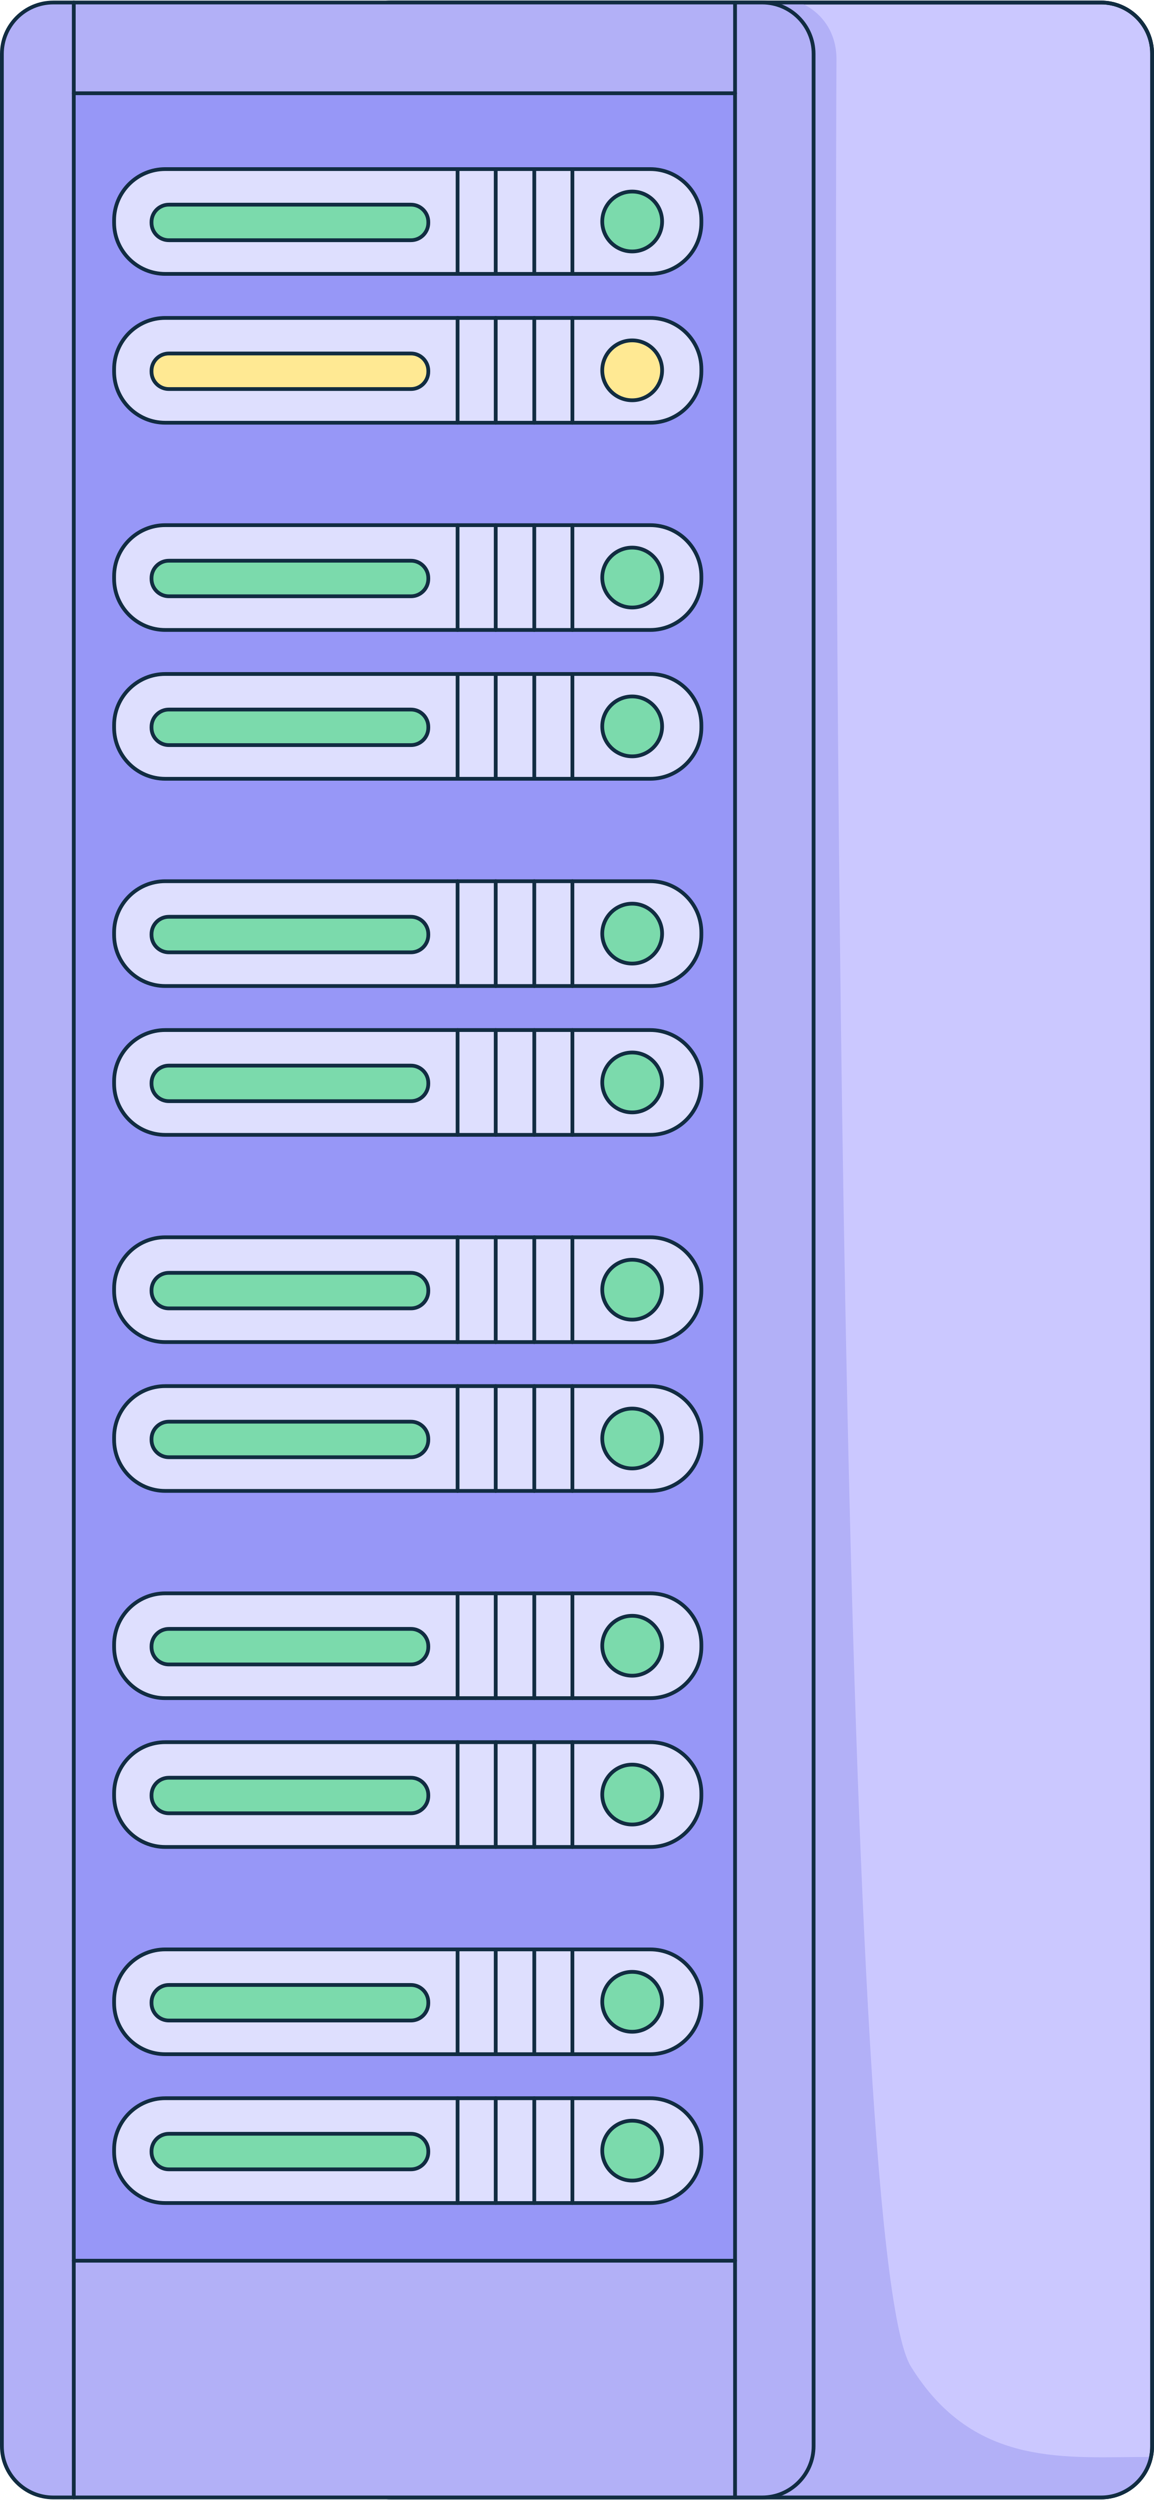 <svg enable-background="new 0 0 613 1326.33" height="1327" viewBox="0 0 613 1326.33" width="613" xmlns="http://www.w3.org/2000/svg"><path d="m612 28.103v1270.125c0 1.927-.199 3.815-.586 5.623-2.583 12.27-13.472 21.479-26.516 21.479h-376.972c-.954 0-1.888-.05-2.812-.149-13.651-1.401-24.291-12.935-24.291-26.954v-1270.124c0-14.972 12.13-27.103 27.103-27.103h376.972c14.971 0 27.102 12.131 27.102 27.103z" fill="#cbc8ff"/><path d="m584.898 1326.33h-376.972c-.981 0-1.963-.052-2.919-.155-14.355-1.473-25.184-13.489-25.184-27.948v-1270.124c0-15.496 12.607-28.103 28.103-28.103h376.972c15.495 0 28.102 12.607 28.102 28.103v1270.125c0 1.985-.205 3.948-.608 5.833-2.717 12.902-14.28 22.269-27.494 22.269zm-376.972-1324.33c-14.393 0-26.103 11.71-26.103 26.103v1270.125c0 13.43 10.057 24.59 23.393 25.959.889.095 1.799.144 2.71.144h376.972c12.274 0 23.015-8.7 25.538-20.686.375-1.751.565-3.572.565-5.417v-1270.125c-.001-14.393-11.711-26.103-26.103-26.103z" fill="#112c41"/><path d="m611.414 1303.851c-2.583 12.27-13.472 21.479-26.516 21.479h-376.972c-.954 0-1.888-.05-2.812-.149-9.706-21.807-17.714-60.842-24.291-109.066v-1188.012c0-14.972 12.13-27.103 27.103-27.103h217.074c12 5.33 19.42 16.23 19.338 30.288-1.162 199.865.644 1161.642 39.501 1224.498 33.779 54.642 83.275 47.856 127.575 48.065z" fill="#b2b0f7"/><path d="m584.898 1326.33h-376.972c-.981 0-1.963-.052-2.919-.155-14.355-1.473-25.184-13.489-25.184-27.948v-1270.124c0-15.496 12.607-28.103 28.103-28.103h376.972c15.495 0 28.102 12.607 28.102 28.103v1270.125c0 1.985-.205 3.948-.608 5.833-2.717 12.902-14.28 22.269-27.494 22.269zm-376.972-1324.33c-14.393 0-26.103 11.71-26.103 26.103v1270.125c0 13.43 10.057 24.59 23.393 25.959.889.095 1.799.144 2.71.144h376.972c12.274 0 23.015-8.7 25.538-20.686.375-1.751.565-3.572.565-5.417v-1270.125c-.001-14.393-11.711-26.103-26.103-26.103z" fill="#112c41"/><path d="m404.895 1325.33h-376.612c-15.068 0-27.283-12.215-27.283-27.283v-1269.764c0-15.068 12.215-27.283 27.283-27.283h376.612c15.068 0 27.283 12.215 27.283 27.283v1269.765c-.001 15.067-12.216 27.282-27.283 27.282z" fill="#b2b0f7"/><path d="m404.895 1326.33h-376.612c-15.595 0-28.283-12.687-28.283-28.283v-1269.764c0-15.595 12.688-28.283 28.283-28.283h376.612c15.595 0 28.283 12.688 28.283 28.283v1269.765c-.001 15.595-12.688 28.282-28.283 28.282zm-376.612-1324.33c-14.493 0-26.283 11.79-26.283 26.283v1269.765c0 14.492 11.79 26.283 26.282 26.283h376.612c14.492 0 26.283-11.79 26.283-26.283v-1269.765c0-14.493-11.79-26.283-26.282-26.283z" fill="#112c41"/><path d="m38.753 48.688h351.698v1151.462h-351.698z" fill="#9797f7"/><path d="m39.186 1326.33c-.552 0-1-.448-1-1v-1324.33c0-.552.448-1 1-1s1 .448 1 1v1324.33c0 .552-.448 1-1 1z" fill="#112c41"/><path d="m390.451 1326.33c-.552 0-1-.448-1-1v-1324.33c0-.552.448-1 1-1s1 .448 1 1v1324.33c0 .552-.448 1-1 1z" fill="#112c41"/><path d="m390.451 50.163h-351.265c-.552 0-1-.448-1-1s.448-1 1-1h351.264c.552 0 1 .448 1 1s-.447 1-.999 1z" fill="#112c41"/><path d="m390.451 1200.674h-351.265c-.552 0-1-.448-1-1s.448-1 1-1h351.264c.552 0 1 .448 1 1s-.447 1-.999 1z" fill="#112c41"/><path d="m345.387 145.057h-257.597c-15.011 0-27.18-12.169-27.18-27.18v-1.275c0-15.011 12.169-27.18 27.18-27.18h257.597c15.011 0 27.18 12.169 27.18 27.18v1.275c0 15.011-12.169 27.18-27.18 27.18z" fill="#dedffe"/><path d="m345.387 146.057h-257.597c-15.539 0-28.18-12.642-28.18-28.18v-1.275c0-15.539 12.642-28.18 28.18-28.18h257.597c15.539 0 28.18 12.642 28.18 28.18v1.275c0 15.538-12.641 28.18-28.18 28.18zm-257.597-55.636c-14.436 0-26.18 11.744-26.18 26.18v1.275c0 14.436 11.744 26.18 26.18 26.18h257.597c14.436 0 26.18-11.744 26.18-26.18v-1.275c0-14.436-11.744-26.18-26.18-26.18z" fill="#112c41"/><path d="m218.295 127.174h-128.593c-5.093 0-9.222-4.129-9.222-9.222v-.433c0-5.093 4.129-9.222 9.222-9.222h128.594c5.093 0 9.222 4.129 9.222 9.222v.433c-.001 5.093-4.13 9.222-9.223 9.222z" fill="#7bdaac"/><path d="m218.295 128.174h-128.594c-5.636 0-10.222-4.586-10.222-10.222v-.433c0-5.636 4.585-10.222 10.222-10.222h128.594c5.636 0 10.222 4.586 10.222 10.222v.433c0 5.636-4.585 10.222-10.222 10.222zm-128.594-18.876c-4.534 0-8.222 3.688-8.222 8.222v.433c0 4.534 3.688 8.222 8.222 8.222h128.594c4.534 0 8.222-3.688 8.222-8.222v-.433c0-4.534-3.688-8.222-8.222-8.222z" fill="#112c41"/><circle cx="335.808" cy="117.239" fill="#7bdaac" r="15.896"/><g fill="#112c41"><path d="m335.808 134.135c-9.316 0-16.896-7.579-16.896-16.896s7.58-16.896 16.896-16.896 16.896 7.579 16.896 16.896-7.579 16.896-16.896 16.896zm0-31.792c-8.214 0-14.896 6.682-14.896 14.896s6.682 14.896 14.896 14.896 14.896-6.682 14.896-14.896-6.682-14.896-14.896-14.896z"/><path d="m243.067 146.057c-.552 0-1-.448-1-1v-55.636c0-.552.448-1 1-1s1 .448 1 1v55.636c0 .552-.447 1-1 1z"/><path d="m263.316 146.057c-.552 0-1-.448-1-1v-55.636c0-.552.448-1 1-1s1 .448 1 1v55.636c0 .552-.448 1-1 1z"/><path d="m283.811 146.057c-.552 0-1-.448-1-1v-55.636c0-.552.448-1 1-1s1 .448 1 1v55.636c0 .552-.447 1-1 1z"/><path d="m304.059 146.057c-.552 0-1-.448-1-1v-55.636c0-.552.448-1 1-1s1 .448 1 1v55.636c0 .552-.447 1-1 1z"/></g><path d="m345.387 224.057h-257.597c-15.011 0-27.18-12.169-27.18-27.18v-1.275c0-15.011 12.169-27.18 27.18-27.18h257.597c15.011 0 27.18 12.169 27.18 27.18v1.275c0 15.011-12.169 27.18-27.18 27.18z" fill="#dedffe"/><path d="m345.387 225.057h-257.597c-15.539 0-28.18-12.642-28.18-28.18v-1.275c0-15.539 12.642-28.18 28.18-28.18h257.597c15.539 0 28.18 12.642 28.18 28.18v1.275c0 15.538-12.641 28.18-28.18 28.18zm-257.597-55.636c-14.436 0-26.18 11.745-26.18 26.18v1.275c0 14.436 11.744 26.18 26.18 26.18h257.597c14.436 0 26.18-11.745 26.18-26.18v-1.275c0-14.436-11.744-26.18-26.18-26.18z" fill="#112c41"/><path d="m218.295 206.174h-128.593c-5.093 0-9.222-4.129-9.222-9.222v-.433c0-5.093 4.129-9.222 9.222-9.222h128.594c5.093 0 9.222 4.129 9.222 9.222v.433c-.001 5.093-4.13 9.222-9.223 9.222z" fill="#ffe993"/><path d="m218.295 207.174h-128.594c-5.636 0-10.222-4.586-10.222-10.222v-.433c0-5.636 4.585-10.222 10.222-10.222h128.594c5.636 0 10.222 4.586 10.222 10.222v.433c0 5.636-4.585 10.222-10.222 10.222zm-128.594-18.876c-4.534 0-8.222 3.688-8.222 8.222v.433c0 4.534 3.688 8.222 8.222 8.222h128.594c4.534 0 8.222-3.688 8.222-8.222v-.433c0-4.534-3.688-8.222-8.222-8.222z" fill="#112c41"/><circle cx="335.808" cy="196.239" fill="#ffe993" r="15.896"/><path d="m335.808 213.135c-9.316 0-16.896-7.579-16.896-16.896 0-9.316 7.58-16.896 16.896-16.896s16.896 7.579 16.896 16.896c0 9.316-7.579 16.896-16.896 16.896zm0-31.792c-8.214 0-14.896 6.682-14.896 14.896s6.682 14.896 14.896 14.896 14.896-6.682 14.896-14.896-6.682-14.896-14.896-14.896z" fill="#112c41"/><path d="m243.067 225.057c-.552 0-1-.448-1-1v-55.636c0-.552.448-1 1-1s1 .448 1 1v55.636c0 .552-.447 1-1 1z" fill="#112c41"/><path d="m263.316 225.057c-.552 0-1-.448-1-1v-55.636c0-.552.448-1 1-1s1 .448 1 1v55.636c0 .552-.448 1-1 1z" fill="#112c41"/><path d="m283.811 225.057c-.552 0-1-.448-1-1v-55.636c0-.552.448-1 1-1s1 .448 1 1v55.636c0 .552-.447 1-1 1z" fill="#112c41"/><path d="m304.059 225.057c-.552 0-1-.448-1-1v-55.636c0-.552.448-1 1-1s1 .448 1 1v55.636c0 .552-.447 1-1 1z" fill="#112c41"/><path d="m345.387 334.057h-257.597c-15.011 0-27.18-12.169-27.18-27.18v-1.275c0-15.011 12.169-27.18 27.18-27.18h257.597c15.011 0 27.18 12.169 27.18 27.18v1.275c0 15.011-12.169 27.18-27.18 27.18z" fill="#dedffe"/><path d="m345.387 335.057h-257.597c-15.539 0-28.18-12.642-28.18-28.18v-1.275c0-15.539 12.642-28.18 28.18-28.18h257.597c15.539 0 28.18 12.642 28.18 28.18v1.275c0 15.538-12.641 28.18-28.18 28.18zm-257.597-55.636c-14.436 0-26.18 11.745-26.18 26.18v1.275c0 14.436 11.744 26.18 26.18 26.18h257.597c14.436 0 26.18-11.745 26.18-26.18v-1.275c0-14.436-11.744-26.18-26.18-26.18z" fill="#112c41"/><path d="m218.295 316.174h-128.593c-5.093 0-9.222-4.129-9.222-9.222v-.433c0-5.093 4.129-9.222 9.222-9.222h128.594c5.093 0 9.222 4.129 9.222 9.222v.433c-.001 5.093-4.13 9.222-9.223 9.222z" fill="#7bdaac"/><path d="m218.295 317.174h-128.594c-5.636 0-10.222-4.586-10.222-10.222v-.433c0-5.636 4.585-10.222 10.222-10.222h128.594c5.636 0 10.222 4.586 10.222 10.222v.433c0 5.636-4.585 10.222-10.222 10.222zm-128.594-18.876c-4.534 0-8.222 3.688-8.222 8.222v.433c0 4.534 3.688 8.222 8.222 8.222h128.594c4.534 0 8.222-3.688 8.222-8.222v-.433c0-4.534-3.688-8.222-8.222-8.222z" fill="#112c41"/><circle cx="335.808" cy="306.239" fill="#7bdaac" r="15.896"/><path d="m335.808 323.135c-9.316 0-16.896-7.579-16.896-16.896s7.58-16.896 16.896-16.896 16.896 7.579 16.896 16.896-7.579 16.896-16.896 16.896zm0-31.792c-8.214 0-14.896 6.682-14.896 14.896s6.682 14.896 14.896 14.896 14.896-6.682 14.896-14.896-6.682-14.896-14.896-14.896z" fill="#112c41"/><path d="m243.067 335.057c-.552 0-1-.448-1-1v-55.636c0-.552.448-1 1-1s1 .448 1 1v55.636c0 .552-.447 1-1 1z" fill="#112c41"/><path d="m263.316 335.057c-.552 0-1-.448-1-1v-55.636c0-.552.448-1 1-1s1 .448 1 1v55.636c0 .552-.448 1-1 1z" fill="#112c41"/><path d="m283.811 335.057c-.552 0-1-.448-1-1v-55.636c0-.552.448-1 1-1s1 .448 1 1v55.636c0 .552-.447 1-1 1z" fill="#112c41"/><path d="m304.059 335.057c-.552 0-1-.448-1-1v-55.636c0-.552.448-1 1-1s1 .448 1 1v55.636c0 .552-.447 1-1 1z" fill="#112c41"/><path d="m345.387 413.057h-257.597c-15.011 0-27.18-12.169-27.18-27.18v-1.275c0-15.011 12.169-27.18 27.18-27.18h257.597c15.011 0 27.18 12.169 27.18 27.18v1.275c0 15.011-12.169 27.18-27.18 27.18z" fill="#dedffe"/><path d="m345.387 414.057h-257.597c-15.539 0-28.18-12.642-28.18-28.18v-1.275c0-15.539 12.642-28.18 28.18-28.18h257.597c15.539 0 28.18 12.642 28.18 28.18v1.275c0 15.538-12.641 28.18-28.18 28.18zm-257.597-55.636c-14.436 0-26.18 11.745-26.18 26.18v1.275c0 14.436 11.744 26.18 26.18 26.18h257.597c14.436 0 26.18-11.745 26.18-26.18v-1.275c0-14.436-11.744-26.18-26.18-26.18z" fill="#112c41"/><path d="m218.295 395.174h-128.593c-5.093 0-9.222-4.129-9.222-9.222v-.433c0-5.093 4.129-9.222 9.222-9.222h128.594c5.093 0 9.222 4.129 9.222 9.222v.433c-.001 5.093-4.13 9.222-9.223 9.222z" fill="#7bdaac"/><path d="m218.295 396.174h-128.594c-5.636 0-10.222-4.586-10.222-10.222v-.433c0-5.636 4.585-10.222 10.222-10.222h128.594c5.636 0 10.222 4.586 10.222 10.222v.433c0 5.636-4.585 10.222-10.222 10.222zm-128.594-18.876c-4.534 0-8.222 3.688-8.222 8.222v.433c0 4.534 3.688 8.222 8.222 8.222h128.594c4.534 0 8.222-3.688 8.222-8.222v-.433c0-4.534-3.688-8.222-8.222-8.222z" fill="#112c41"/><circle cx="335.808" cy="385.239" fill="#7bdaac" r="15.896"/><path d="m335.808 402.135c-9.316 0-16.896-7.579-16.896-16.896s7.58-16.896 16.896-16.896 16.896 7.579 16.896 16.896-7.579 16.896-16.896 16.896zm0-31.792c-8.214 0-14.896 6.682-14.896 14.896s6.682 14.896 14.896 14.896 14.896-6.682 14.896-14.896-6.682-14.896-14.896-14.896z" fill="#112c41"/><path d="m243.067 414.057c-.552 0-1-.448-1-1v-55.636c0-.552.448-1 1-1s1 .448 1 1v55.636c0 .552-.447 1-1 1z" fill="#112c41"/><path d="m263.316 414.057c-.552 0-1-.448-1-1v-55.636c0-.552.448-1 1-1s1 .448 1 1v55.636c0 .552-.448 1-1 1z" fill="#112c41"/><path d="m283.811 414.057c-.552 0-1-.448-1-1v-55.636c0-.552.448-1 1-1s1 .448 1 1v55.636c0 .552-.447 1-1 1z" fill="#112c41"/><path d="m304.059 414.057c-.552 0-1-.448-1-1v-55.636c0-.552.448-1 1-1s1 .448 1 1v55.636c0 .552-.447 1-1 1z" fill="#112c41"/><path d="m345.387 523.057h-257.597c-15.011 0-27.18-12.169-27.18-27.18v-1.275c0-15.011 12.169-27.18 27.18-27.18h257.597c15.011 0 27.18 12.169 27.18 27.18v1.275c0 15.011-12.169 27.18-27.18 27.18z" fill="#dedffe"/><path d="m345.387 524.057h-257.597c-15.539 0-28.18-12.642-28.18-28.18v-1.275c0-15.539 12.642-28.18 28.18-28.18h257.597c15.539 0 28.18 12.642 28.18 28.18v1.275c0 15.538-12.641 28.18-28.18 28.18zm-257.597-55.636c-14.436 0-26.18 11.745-26.18 26.18v1.275c0 14.436 11.744 26.18 26.18 26.18h257.597c14.436 0 26.18-11.744 26.18-26.18v-1.275c0-14.436-11.744-26.18-26.18-26.18z" fill="#112c41"/><path d="m218.295 505.174h-128.593c-5.093 0-9.222-4.129-9.222-9.222v-.433c0-5.093 4.129-9.222 9.222-9.222h128.594c5.093 0 9.222 4.129 9.222 9.222v.433c-.001 5.093-4.13 9.222-9.223 9.222z" fill="#7bdaac"/><path d="m218.295 506.174h-128.594c-5.636 0-10.222-4.586-10.222-10.222v-.433c0-5.636 4.585-10.222 10.222-10.222h128.594c5.636 0 10.222 4.586 10.222 10.222v.433c0 5.636-4.585 10.222-10.222 10.222zm-128.594-18.876c-4.534 0-8.222 3.688-8.222 8.222v.433c0 4.534 3.688 8.222 8.222 8.222h128.594c4.534 0 8.222-3.688 8.222-8.222v-.433c0-4.534-3.688-8.222-8.222-8.222z" fill="#112c41"/><circle cx="335.808" cy="495.239" fill="#7bdaac" r="15.896"/><path d="m335.808 512.135c-9.316 0-16.896-7.579-16.896-16.896s7.58-16.896 16.896-16.896 16.896 7.579 16.896 16.896-7.579 16.896-16.896 16.896zm0-31.792c-8.214 0-14.896 6.682-14.896 14.896s6.682 14.896 14.896 14.896 14.896-6.682 14.896-14.896-6.682-14.896-14.896-14.896z" fill="#112c41"/><path d="m243.067 524.057c-.552 0-1-.448-1-1v-55.636c0-.552.448-1 1-1s1 .448 1 1v55.636c0 .552-.447 1-1 1z" fill="#112c41"/><path d="m263.316 524.057c-.552 0-1-.448-1-1v-55.636c0-.552.448-1 1-1s1 .448 1 1v55.636c0 .552-.448 1-1 1z" fill="#112c41"/><path d="m283.811 524.057c-.552 0-1-.448-1-1v-55.636c0-.552.448-1 1-1s1 .448 1 1v55.636c0 .552-.447 1-1 1z" fill="#112c41"/><path d="m304.059 524.057c-.552 0-1-.448-1-1v-55.636c0-.552.448-1 1-1s1 .448 1 1v55.636c0 .552-.447 1-1 1z" fill="#112c41"/><path d="m345.387 602.057h-257.597c-15.011 0-27.18-12.169-27.18-27.18v-1.275c0-15.011 12.169-27.18 27.18-27.18h257.597c15.011 0 27.18 12.169 27.18 27.18v1.275c0 15.011-12.169 27.18-27.18 27.18z" fill="#dedffe"/><path d="m345.387 603.057h-257.597c-15.539 0-28.18-12.642-28.18-28.18v-1.275c0-15.539 12.642-28.18 28.18-28.18h257.597c15.539 0 28.18 12.642 28.18 28.18v1.275c0 15.538-12.641 28.18-28.18 28.18zm-257.597-55.636c-14.436 0-26.18 11.745-26.18 26.18v1.275c0 14.436 11.744 26.18 26.18 26.18h257.597c14.436 0 26.18-11.745 26.18-26.18v-1.275c0-14.436-11.744-26.18-26.18-26.18z" fill="#112c41"/><path d="m218.295 584.174h-128.593c-5.093 0-9.222-4.129-9.222-9.222v-.432c0-5.093 4.129-9.222 9.222-9.222h128.594c5.093 0 9.222 4.129 9.222 9.222v.432c-.001 5.093-4.13 9.222-9.223 9.222z" fill="#7bdaac"/><path d="m218.295 585.174h-128.594c-5.636 0-10.222-4.586-10.222-10.222v-.433c0-5.636 4.585-10.222 10.222-10.222h128.594c5.636 0 10.222 4.586 10.222 10.222v.433c0 5.636-4.585 10.222-10.222 10.222zm-128.594-18.876c-4.534 0-8.222 3.688-8.222 8.222v.433c0 4.534 3.688 8.222 8.222 8.222h128.594c4.534 0 8.222-3.688 8.222-8.222v-.433c0-4.534-3.688-8.222-8.222-8.222z" fill="#112c41"/><circle cx="335.808" cy="574.239" fill="#7bdaac" r="15.896"/><path d="m335.808 591.135c-9.316 0-16.896-7.579-16.896-16.896s7.58-16.896 16.896-16.896 16.896 7.579 16.896 16.896-7.579 16.896-16.896 16.896zm0-31.792c-8.214 0-14.896 6.682-14.896 14.896s6.682 14.896 14.896 14.896 14.896-6.682 14.896-14.896-6.682-14.896-14.896-14.896z" fill="#112c41"/><path d="m243.067 603.057c-.552 0-1-.448-1-1v-55.636c0-.552.448-1 1-1s1 .448 1 1v55.636c0 .552-.447 1-1 1z" fill="#112c41"/><path d="m263.316 603.057c-.552 0-1-.448-1-1v-55.636c0-.552.448-1 1-1s1 .448 1 1v55.636c0 .552-.448 1-1 1z" fill="#112c41"/><path d="m283.811 603.057c-.552 0-1-.448-1-1v-55.636c0-.552.448-1 1-1s1 .448 1 1v55.636c0 .552-.447 1-1 1z" fill="#112c41"/><path d="m304.059 603.057c-.552 0-1-.448-1-1v-55.636c0-.552.448-1 1-1s1 .448 1 1v55.636c0 .552-.447 1-1 1z" fill="#112c41"/><path d="m345.387 712.057h-257.597c-15.011 0-27.18-12.169-27.18-27.18v-1.275c0-15.011 12.169-27.18 27.18-27.18h257.597c15.011 0 27.18 12.169 27.18 27.18v1.275c0 15.011-12.169 27.18-27.18 27.18z" fill="#dedffe"/><path d="m345.387 713.057h-257.597c-15.539 0-28.18-12.642-28.18-28.18v-1.275c0-15.539 12.642-28.18 28.18-28.18h257.597c15.539 0 28.18 12.642 28.18 28.18v1.275c0 15.538-12.641 28.18-28.18 28.18zm-257.597-55.636c-14.436 0-26.18 11.745-26.18 26.18v1.275c0 14.436 11.744 26.18 26.18 26.18h257.597c14.436 0 26.18-11.745 26.18-26.18v-1.275c0-14.436-11.744-26.18-26.18-26.18z" fill="#112c41"/><path d="m218.295 694.174h-128.593c-5.093 0-9.222-4.129-9.222-9.222v-.432c0-5.093 4.129-9.222 9.222-9.222h128.594c5.093 0 9.222 4.129 9.222 9.222v.432c-.001 5.093-4.13 9.222-9.223 9.222z" fill="#7bdaac"/><path d="m218.295 695.174h-128.594c-5.636 0-10.222-4.586-10.222-10.222v-.433c0-5.636 4.585-10.222 10.222-10.222h128.594c5.636 0 10.222 4.586 10.222 10.222v.433c0 5.636-4.585 10.222-10.222 10.222zm-128.594-18.876c-4.534 0-8.222 3.688-8.222 8.222v.433c0 4.534 3.688 8.222 8.222 8.222h128.594c4.534 0 8.222-3.688 8.222-8.222v-.433c0-4.534-3.688-8.222-8.222-8.222z" fill="#112c41"/><circle cx="335.808" cy="684.239" fill="#7bdaac" r="15.896"/><path d="m335.808 701.135c-9.316 0-16.896-7.579-16.896-16.896s7.58-16.896 16.896-16.896 16.896 7.579 16.896 16.896-7.579 16.896-16.896 16.896zm0-31.792c-8.214 0-14.896 6.682-14.896 14.896s6.682 14.896 14.896 14.896 14.896-6.682 14.896-14.896-6.682-14.896-14.896-14.896z" fill="#112c41"/><path d="m243.067 713.057c-.552 0-1-.448-1-1v-55.636c0-.552.448-1 1-1s1 .448 1 1v55.636c0 .552-.447 1-1 1z" fill="#112c41"/><path d="m263.316 713.057c-.552 0-1-.448-1-1v-55.636c0-.552.448-1 1-1s1 .448 1 1v55.636c0 .552-.448 1-1 1z" fill="#112c41"/><path d="m283.811 713.057c-.552 0-1-.448-1-1v-55.636c0-.552.448-1 1-1s1 .448 1 1v55.636c0 .552-.447 1-1 1z" fill="#112c41"/><path d="m304.059 713.057c-.552 0-1-.448-1-1v-55.636c0-.552.448-1 1-1s1 .448 1 1v55.636c0 .552-.447 1-1 1z" fill="#112c41"/><path d="m345.387 791.057h-257.597c-15.011 0-27.18-12.169-27.18-27.18v-1.275c0-15.011 12.169-27.18 27.18-27.18h257.597c15.011 0 27.18 12.169 27.18 27.18v1.275c0 15.011-12.169 27.18-27.18 27.18z" fill="#dedffe"/><path d="m345.387 792.057h-257.597c-15.539 0-28.18-12.642-28.18-28.18v-1.275c0-15.539 12.642-28.18 28.18-28.18h257.597c15.539 0 28.18 12.642 28.18 28.18v1.275c0 15.538-12.641 28.18-28.18 28.18zm-257.597-55.636c-14.436 0-26.18 11.745-26.18 26.18v1.275c0 14.436 11.744 26.18 26.18 26.18h257.597c14.436 0 26.18-11.745 26.18-26.18v-1.275c0-14.436-11.744-26.18-26.18-26.18z" fill="#112c41"/><path d="m218.295 773.174h-128.593c-5.093 0-9.222-4.129-9.222-9.222v-.432c0-5.093 4.129-9.222 9.222-9.222h128.594c5.093 0 9.222 4.129 9.222 9.222v.432c-.001 5.093-4.13 9.222-9.223 9.222z" fill="#7bdaac"/><path d="m218.295 774.174h-128.594c-5.636 0-10.222-4.586-10.222-10.222v-.433c0-5.636 4.585-10.222 10.222-10.222h128.594c5.636 0 10.222 4.586 10.222 10.222v.433c0 5.636-4.585 10.222-10.222 10.222zm-128.594-18.876c-4.534 0-8.222 3.688-8.222 8.222v.433c0 4.534 3.688 8.222 8.222 8.222h128.594c4.534 0 8.222-3.688 8.222-8.222v-.433c0-4.534-3.688-8.222-8.222-8.222z" fill="#112c41"/><circle cx="335.808" cy="763.239" fill="#7bdaac" r="15.896"/><path d="m335.808 780.135c-9.316 0-16.896-7.579-16.896-16.896s7.58-16.896 16.896-16.896 16.896 7.579 16.896 16.896-7.579 16.896-16.896 16.896zm0-31.792c-8.214 0-14.896 6.682-14.896 14.896s6.682 14.896 14.896 14.896 14.896-6.682 14.896-14.896-6.682-14.896-14.896-14.896z" fill="#112c41"/><path d="m243.067 792.057c-.552 0-1-.448-1-1v-55.636c0-.552.448-1 1-1s1 .448 1 1v55.636c0 .552-.447 1-1 1z" fill="#112c41"/><path d="m263.316 792.057c-.552 0-1-.448-1-1v-55.636c0-.552.448-1 1-1s1 .448 1 1v55.636c0 .552-.448 1-1 1z" fill="#112c41"/><path d="m283.811 792.057c-.552 0-1-.448-1-1v-55.636c0-.552.448-1 1-1s1 .448 1 1v55.636c0 .552-.447 1-1 1z" fill="#112c41"/><path d="m304.059 792.057c-.552 0-1-.448-1-1v-55.636c0-.552.448-1 1-1s1 .448 1 1v55.636c0 .552-.447 1-1 1z" fill="#112c41"/><path d="m345.387 901.057h-257.597c-15.011 0-27.18-12.169-27.18-27.18v-1.275c0-15.011 12.169-27.18 27.18-27.18h257.597c15.011 0 27.18 12.169 27.18 27.18v1.275c0 15.011-12.169 27.18-27.18 27.18z" fill="#dedffe"/><path d="m345.387 902.057h-257.597c-15.539 0-28.18-12.642-28.18-28.18v-1.275c0-15.539 12.642-28.18 28.18-28.18h257.597c15.539 0 28.18 12.642 28.18 28.18v1.275c0 15.538-12.641 28.18-28.18 28.18zm-257.597-55.636c-14.436 0-26.18 11.745-26.18 26.18v1.275c0 14.436 11.744 26.18 26.18 26.18h257.597c14.436 0 26.18-11.745 26.18-26.18v-1.275c0-14.436-11.744-26.18-26.18-26.18z" fill="#112c41"/><path d="m218.295 883.174h-128.593c-5.093 0-9.222-4.129-9.222-9.222v-.432c0-5.093 4.129-9.222 9.222-9.222h128.594c5.093 0 9.222 4.129 9.222 9.222v.432c-.001 5.093-4.13 9.222-9.223 9.222z" fill="#7bdaac"/><path d="m218.295 884.174h-128.594c-5.636 0-10.222-4.586-10.222-10.222v-.433c0-5.636 4.585-10.222 10.222-10.222h128.594c5.636 0 10.222 4.586 10.222 10.222v.433c0 5.636-4.585 10.222-10.222 10.222zm-128.594-18.876c-4.534 0-8.222 3.688-8.222 8.222v.433c0 4.534 3.688 8.222 8.222 8.222h128.594c4.534 0 8.222-3.688 8.222-8.222v-.433c0-4.534-3.688-8.222-8.222-8.222z" fill="#112c41"/><circle cx="335.808" cy="873.239" fill="#7bdaac" r="15.896"/><path d="m335.808 890.135c-9.316 0-16.896-7.579-16.896-16.896s7.58-16.896 16.896-16.896 16.896 7.579 16.896 16.896-7.579 16.896-16.896 16.896zm0-31.792c-8.214 0-14.896 6.682-14.896 14.896s6.682 14.896 14.896 14.896 14.896-6.682 14.896-14.896-6.682-14.896-14.896-14.896z" fill="#112c41"/><path d="m243.067 902.057c-.552 0-1-.448-1-1v-55.636c0-.552.448-1 1-1s1 .448 1 1v55.636c0 .552-.447 1-1 1z" fill="#112c41"/><path d="m263.316 902.057c-.552 0-1-.448-1-1v-55.636c0-.552.448-1 1-1s1 .448 1 1v55.636c0 .552-.448 1-1 1z" fill="#112c41"/><path d="m283.811 902.057c-.552 0-1-.448-1-1v-55.636c0-.552.448-1 1-1s1 .448 1 1v55.636c0 .552-.447 1-1 1z" fill="#112c41"/><path d="m304.059 902.057c-.552 0-1-.448-1-1v-55.636c0-.552.448-1 1-1s1 .448 1 1v55.636c0 .552-.447 1-1 1z" fill="#112c41"/><path d="m345.387 980.057h-257.597c-15.011 0-27.18-12.169-27.18-27.18v-1.275c0-15.011 12.169-27.18 27.18-27.18h257.597c15.011 0 27.18 12.169 27.18 27.18v1.275c0 15.011-12.169 27.18-27.18 27.18z" fill="#dedffe"/><path d="m345.387 981.057h-257.597c-15.539 0-28.18-12.642-28.18-28.18v-1.275c0-15.539 12.642-28.18 28.18-28.18h257.597c15.539 0 28.18 12.642 28.18 28.18v1.275c0 15.538-12.641 28.18-28.18 28.18zm-257.597-55.636c-14.436 0-26.18 11.745-26.18 26.18v1.275c0 14.436 11.744 26.18 26.18 26.18h257.597c14.436 0 26.18-11.745 26.18-26.18v-1.275c0-14.436-11.744-26.18-26.18-26.18z" fill="#112c41"/><path d="m218.295 962.174h-128.593c-5.093 0-9.222-4.129-9.222-9.222v-.432c0-5.093 4.129-9.222 9.222-9.222h128.594c5.093 0 9.222 4.129 9.222 9.222v.432c-.001 5.093-4.13 9.222-9.223 9.222z" fill="#7bdaac"/><path d="m218.295 963.174h-128.594c-5.636 0-10.222-4.586-10.222-10.222v-.432c0-5.636 4.585-10.222 10.222-10.222h128.594c5.636 0 10.222 4.586 10.222 10.222v.432c0 5.636-4.585 10.222-10.222 10.222zm-128.594-18.876c-4.534 0-8.222 3.688-8.222 8.222v.432c0 4.534 3.688 8.222 8.222 8.222h128.594c4.534 0 8.222-3.688 8.222-8.222v-.432c0-4.534-3.688-8.222-8.222-8.222z" fill="#112c41"/><circle cx="335.808" cy="952.239" fill="#7bdaac" r="15.896"/><path d="m335.808 969.135c-9.316 0-16.896-7.579-16.896-16.896 0-9.316 7.58-16.896 16.896-16.896s16.896 7.579 16.896 16.896c0 9.316-7.579 16.896-16.896 16.896zm0-31.792c-8.214 0-14.896 6.682-14.896 14.896s6.682 14.896 14.896 14.896 14.896-6.682 14.896-14.896-6.682-14.896-14.896-14.896z" fill="#112c41"/><path d="m243.067 981.057c-.552 0-1-.448-1-1v-55.636c0-.552.448-1 1-1s1 .448 1 1v55.636c0 .552-.447 1-1 1z" fill="#112c41"/><path d="m263.316 981.057c-.552 0-1-.448-1-1v-55.636c0-.552.448-1 1-1s1 .448 1 1v55.636c0 .552-.448 1-1 1z" fill="#112c41"/><path d="m283.811 981.057c-.552 0-1-.448-1-1v-55.636c0-.552.448-1 1-1s1 .448 1 1v55.636c0 .552-.447 1-1 1z" fill="#112c41"/><path d="m304.059 981.057c-.552 0-1-.448-1-1v-55.636c0-.552.448-1 1-1s1 .448 1 1v55.636c0 .552-.447 1-1 1z" fill="#112c41"/><path d="m345.387 1090.057h-257.597c-15.011 0-27.18-12.169-27.18-27.18v-1.275c0-15.011 12.169-27.18 27.18-27.18h257.597c15.011 0 27.18 12.169 27.18 27.18v1.275c0 15.011-12.169 27.18-27.18 27.18z" fill="#dedffe"/><path d="m345.387 1091.057h-257.597c-15.539 0-28.18-12.642-28.18-28.18v-1.275c0-15.539 12.642-28.18 28.18-28.18h257.597c15.539 0 28.18 12.642 28.18 28.18v1.275c0 15.538-12.641 28.18-28.18 28.18zm-257.597-55.636c-14.436 0-26.18 11.745-26.18 26.18v1.275c0 14.436 11.744 26.18 26.18 26.18h257.597c14.436 0 26.18-11.745 26.18-26.18v-1.275c0-14.436-11.744-26.18-26.18-26.18z" fill="#112c41"/><path d="m218.295 1072.174h-128.593c-5.093 0-9.222-4.129-9.222-9.222v-.432c0-5.093 4.129-9.222 9.222-9.222h128.594c5.093 0 9.222 4.129 9.222 9.222v.432c-.001 5.093-4.13 9.222-9.223 9.222z" fill="#7bdaac"/><path d="m218.295 1073.174h-128.594c-5.636 0-10.222-4.586-10.222-10.222v-.432c0-5.636 4.585-10.222 10.222-10.222h128.594c5.636 0 10.222 4.586 10.222 10.222v.432c0 5.636-4.585 10.222-10.222 10.222zm-128.594-18.877c-4.534 0-8.222 3.688-8.222 8.222v.432c0 4.534 3.688 8.222 8.222 8.222h128.594c4.534 0 8.222-3.688 8.222-8.222v-.432c0-4.534-3.688-8.222-8.222-8.222z" fill="#112c41"/><circle cx="335.808" cy="1062.239" fill="#7bdaac" r="15.896"/><path d="m335.808 1079.135c-9.316 0-16.896-7.579-16.896-16.896s7.58-16.896 16.896-16.896 16.896 7.579 16.896 16.896c0 9.316-7.579 16.896-16.896 16.896zm0-31.792c-8.214 0-14.896 6.682-14.896 14.896s6.682 14.896 14.896 14.896 14.896-6.682 14.896-14.896-6.682-14.896-14.896-14.896z" fill="#112c41"/><path d="m243.067 1091.057c-.552 0-1-.448-1-1v-55.636c0-.552.448-1 1-1s1 .448 1 1v55.636c0 .552-.447 1-1 1z" fill="#112c41"/><path d="m263.316 1091.057c-.552 0-1-.448-1-1v-55.636c0-.552.448-1 1-1s1 .448 1 1v55.636c0 .552-.448 1-1 1z" fill="#112c41"/><path d="m283.811 1091.057c-.552 0-1-.448-1-1v-55.636c0-.552.448-1 1-1s1 .448 1 1v55.636c0 .552-.447 1-1 1z" fill="#112c41"/><path d="m304.059 1091.057c-.552 0-1-.448-1-1v-55.636c0-.552.448-1 1-1s1 .448 1 1v55.636c0 .552-.447 1-1 1z" fill="#112c41"/><path d="m345.387 1169.057h-257.597c-15.011 0-27.18-12.169-27.18-27.18v-1.275c0-15.011 12.169-27.18 27.18-27.18h257.597c15.011 0 27.18 12.169 27.18 27.18v1.275c0 15.011-12.169 27.18-27.18 27.18z" fill="#dedffe"/><path d="m345.387 1170.057h-257.597c-15.539 0-28.18-12.642-28.18-28.18v-1.275c0-15.539 12.642-28.18 28.18-28.18h257.597c15.539 0 28.18 12.642 28.18 28.18v1.275c0 15.538-12.641 28.18-28.18 28.18zm-257.597-55.636c-14.436 0-26.18 11.745-26.18 26.18v1.275c0 14.436 11.744 26.18 26.18 26.18h257.597c14.436 0 26.18-11.745 26.18-26.18v-1.275c0-14.436-11.744-26.18-26.18-26.18z" fill="#112c41"/><path d="m218.295 1151.174h-128.593c-5.093 0-9.222-4.129-9.222-9.222v-.432c0-5.093 4.129-9.222 9.222-9.222h128.594c5.093 0 9.222 4.129 9.222 9.222v.432c-.001 5.093-4.13 9.222-9.223 9.222z" fill="#7bdaac"/><path d="m218.295 1152.174h-128.594c-5.636 0-10.222-4.586-10.222-10.222v-.432c0-5.636 4.585-10.222 10.222-10.222h128.594c5.636 0 10.222 4.586 10.222 10.222v.432c0 5.636-4.585 10.222-10.222 10.222zm-128.594-18.877c-4.534 0-8.222 3.688-8.222 8.222v.432c0 4.534 3.688 8.222 8.222 8.222h128.594c4.534 0 8.222-3.688 8.222-8.222v-.432c0-4.534-3.688-8.222-8.222-8.222z" fill="#112c41"/><circle cx="335.808" cy="1141.239" fill="#7bdaac" r="15.896"/><path d="m335.808 1158.135c-9.316 0-16.896-7.579-16.896-16.896s7.58-16.896 16.896-16.896 16.896 7.579 16.896 16.896c0 9.316-7.579 16.896-16.896 16.896zm0-31.792c-8.214 0-14.896 6.682-14.896 14.896s6.682 14.896 14.896 14.896 14.896-6.682 14.896-14.896-6.682-14.896-14.896-14.896z" fill="#112c41"/><path d="m243.067 1170.057c-.552 0-1-.448-1-1v-55.636c0-.552.448-1 1-1s1 .448 1 1v55.636c0 .552-.447 1-1 1z" fill="#112c41"/><path d="m263.316 1170.057c-.552 0-1-.448-1-1v-55.636c0-.552.448-1 1-1s1 .448 1 1v55.636c0 .552-.448 1-1 1z" fill="#112c41"/><path d="m283.811 1170.057c-.552 0-1-.448-1-1v-55.636c0-.552.448-1 1-1s1 .448 1 1v55.636c0 .552-.447 1-1 1z" fill="#112c41"/><path d="m304.059 1170.057c-.552 0-1-.448-1-1v-55.636c0-.552.448-1 1-1s1 .448 1 1v55.636c0 .552-.447 1-1 1z" fill="#112c41"/></svg>